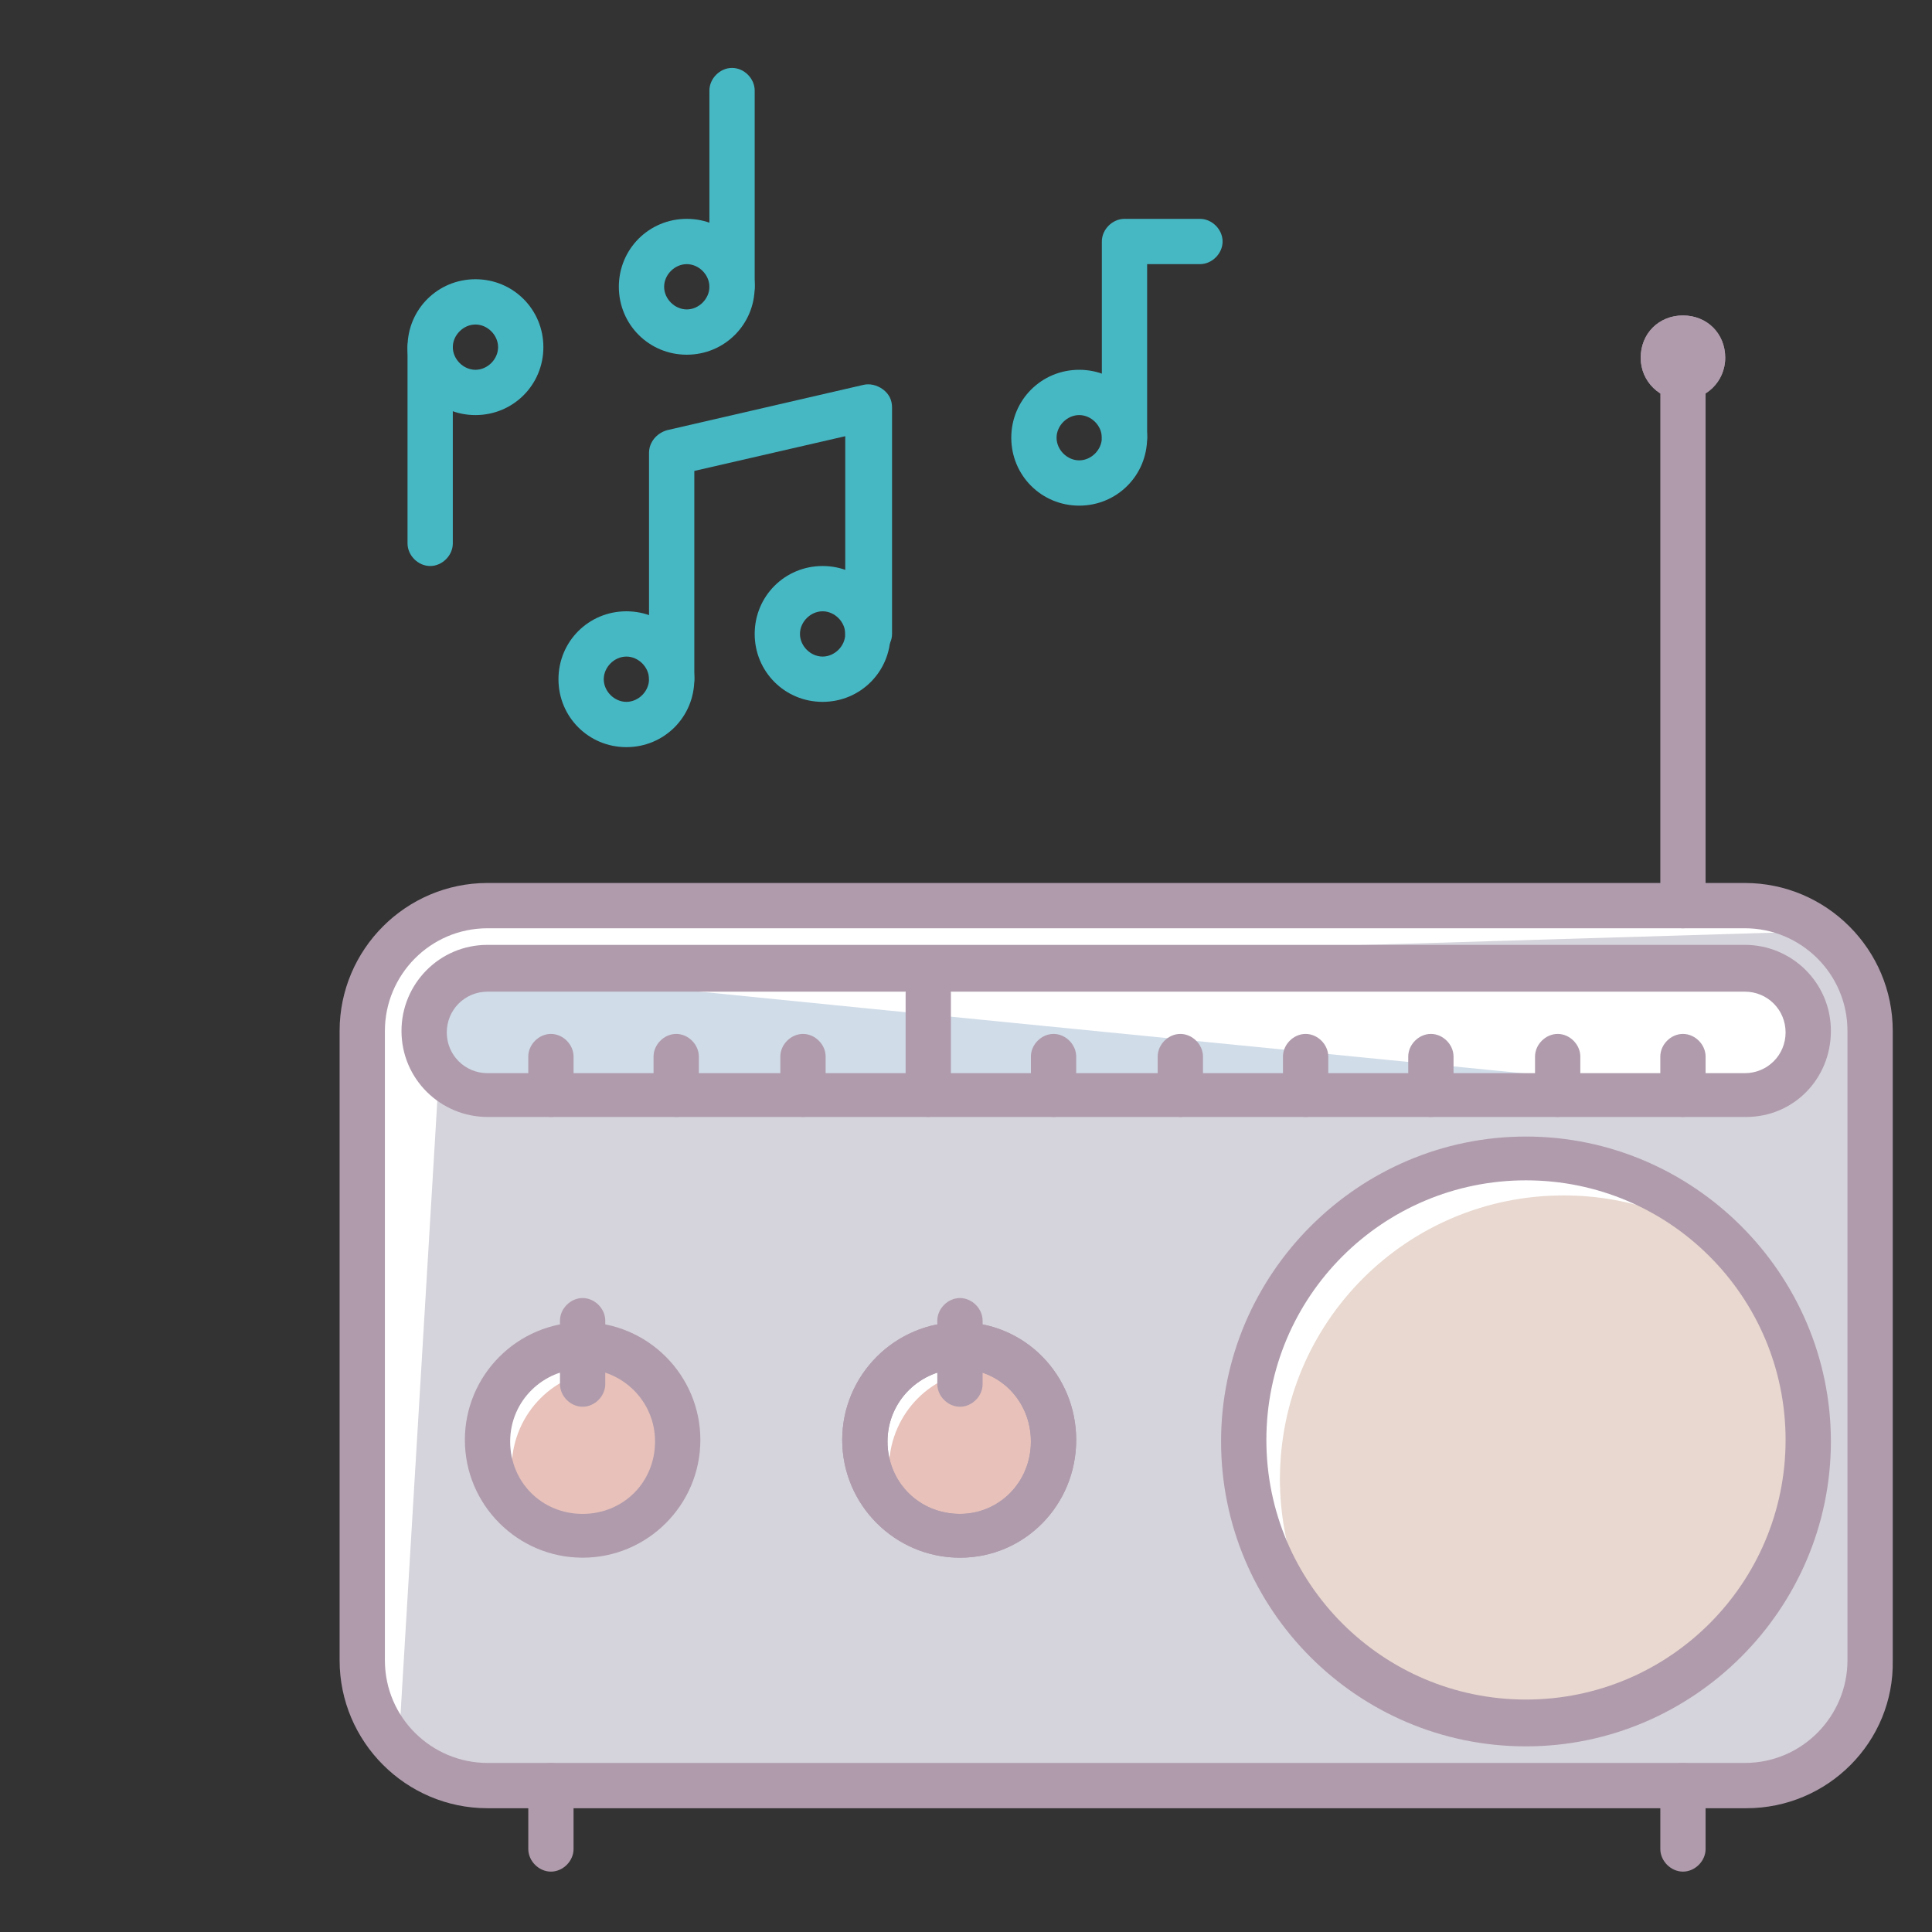 <?xml version="1.0" ?><!DOCTYPE svg  PUBLIC '-//W3C//DTD SVG 1.1//EN'  'http://www.w3.org/Graphics/SVG/1.1/DTD/svg11.dtd'><svg enable-background="new 0 0 128 128" id="Слой_1" version="1.1" viewBox="0 0 128 128" xml:space="preserve" xmlns="http://www.w3.org/2000/svg" xmlns:xlink="http://www.w3.org/1999/xlink"><rect x="0" y="0" width="128" height="128" fill="#333333" stroke="none"/><g><g><path d="M115.7,60H32.3c-4.6,0-8.3,3.7-8.3,8.3V110c0,4.6,3.7,8.3,8.3,8.3h83.3c4.6,0,8.3-3.7,8.3-8.3V68.3    C124,63.7,120.3,60,115.7,60z" fill="#D5D3DB"/></g><g><g><path d="M29,72.5c0-4.6,3.7-8.3,8.3-8.3l83.3-2.5c0.8,0,1.6,2.6,2.4,2.9c-1.4-2.7-4.2-4.5-7.4-4.5H32.3     c-4.6,0-8.3,3.7-8.3,8.3V110c0,3.8,2.5,6.9,5.9,8c-0.6-1.1-3.4-2.4-3.4-3.8L29,72.5z" fill="#FFFFFF"/></g></g><g><path d="M32.3,72.5c-2.3,0-4.2-1.9-4.2-4.2l0,0c0-2.3,1.9-4.2,4.2-4.2h83.3c2.3,0,4.2,1.9,4.2,4.2l0,0    c0,2.3-1.9,4.2-4.2,4.2H32.3z" fill="#D0DCE8"/></g><g><path d="M32.3,64.2h83.3c2.3,0,4.2,1.9,4.2,4.2l0,0c0,2.3-1.9,4.2-4.2,4.2C115.7,72.5,30,64.2,32.3,64.2z" fill="#FFFFFF"/></g><g><circle cx="101.1" cy="95.4" fill="#E8D8CF" r="18.8"/></g><g><g><path d="M103.6,79.2c4.5,0,8.7,1.6,11.9,4.3c-3.4-4.2-8.6-6.8-14.4-6.8c-10.4,0-18.8,8.4-18.8,18.8     c0,5.8,2.6,11,6.8,14.4c-2.7-3.2-4.3-7.4-4.3-11.9C84.8,87.6,93.2,79.2,103.6,79.2z" fill="#FFFFFF"/></g></g><g><circle cx="63.6" cy="95.4" fill="#E7C1BA" r="6.2"/></g><g><g><path d="M65.2,90.8c1.3,0,2.5,0.4,3.5,1.1c-1.1-1.7-3-2.7-5.2-2.7c-3.5,0-6.2,2.8-6.2,6.2c0,2.2,1.1,4,2.7,5.2     c-0.7-1-1.1-2.2-1.1-3.5C59,93.6,61.8,90.8,65.2,90.8z" fill="#FFFFFF"/></g></g><g><circle cx="38.6" cy="95.4" fill="#E7C1BA" r="6.2"/></g><g><g><path d="M40.2,90.8c1.3,0,2.5,0.4,3.5,1.1c-1.1-1.7-3-2.7-5.2-2.7c-3.5,0-6.2,2.8-6.2,6.2c0,2.2,1.1,4,2.7,5.2     c-0.7-1-1.1-2.2-1.1-3.5C34,93.6,36.8,90.8,40.2,90.8z" fill="#FFFFFF"/></g></g><g><g><path d="M115.7,119.8H32.3c-5.4,0-9.8-4.4-9.8-9.8V68.3c0-5.4,4.4-9.8,9.8-9.8h83.3c5.4,0,9.8,4.4,9.8,9.8V110     C125.5,115.4,121.1,119.8,115.7,119.8z M32.3,61.5c-3.8,0-6.8,3.1-6.8,6.8V110c0,3.8,3.1,6.8,6.8,6.8h83.3c3.8,0,6.8-3.1,6.8-6.8     V68.3c0-3.8-3.1-6.8-6.8-6.8H32.3z" fill="#AF9BAC"/></g></g><g><g><path d="M115.7,74H32.3c-3.1,0-5.7-2.5-5.7-5.7c0-3.1,2.5-5.7,5.7-5.7h83.3c3.1,0,5.7,2.5,5.7,5.7     C121.3,71.5,118.8,74,115.7,74z M32.3,65.7c-1.5,0-2.7,1.2-2.7,2.7c0,1.5,1.2,2.7,2.7,2.7h83.3c1.5,0,2.7-1.2,2.7-2.7     c0-1.5-1.2-2.7-2.7-2.7H32.3z" fill="#AF9BAC"/></g></g><g><g><path d="M111.5,61.5c-0.8,0-1.5-0.7-1.5-1.5V23.7c0-0.8,0.7-1.5,1.5-1.5s1.5,0.7,1.5,1.5V60     C113,60.8,112.3,61.5,111.5,61.5z" fill="#AF9BAC"/></g></g><g><g><path d="M111.5,26.5c-1.5,0-2.8-1.2-2.8-2.8s1.2-2.8,2.8-2.8s2.8,1.2,2.8,2.8S113,26.5,111.5,26.5z M111.5,23.5     c-0.1,0-0.2,0.1-0.2,0.2c0,0.3,0.5,0.3,0.5,0C111.8,23.6,111.6,23.5,111.5,23.5z" fill="#AF9BAC"/></g></g><g><g><path d="M111.5,26.5c-1.5,0-2.8-1.2-2.8-2.8s1.2-2.8,2.8-2.8s2.8,1.2,2.8,2.8S113,26.5,111.5,26.5z M111.5,23.5     c-0.1,0-0.2,0.1-0.2,0.2c0,0.3,0.5,0.3,0.5,0C111.8,23.6,111.6,23.5,111.5,23.5z" fill="#AF9BAC"/></g></g><g><g><path d="M101.1,115.7c-11.2,0-20.2-9.1-20.2-20.2s9.1-20.2,20.2-20.2s20.2,9.1,20.2,20.2S112.2,115.7,101.1,115.7     z M101.1,78.2c-9.5,0-17.2,7.7-17.2,17.2s7.7,17.2,17.2,17.2s17.2-7.7,17.2-17.2S110.6,78.2,101.1,78.2z" fill="#AF9BAC"/></g></g><g><g><path d="M63.6,103.2c-4.3,0-7.8-3.5-7.8-7.8s3.5-7.8,7.8-7.8c4.3,0,7.7,3.5,7.7,7.8S67.9,103.2,63.6,103.2z      M63.6,90.7c-2.6,0-4.8,2.1-4.8,4.8s2.1,4.8,4.8,4.8c2.6,0,4.7-2.1,4.7-4.8S66.2,90.7,63.6,90.7z" fill="#AF9BAC"/></g></g><g><g><path d="M63.6,103.2c-4.3,0-7.8-3.5-7.8-7.8s3.5-7.8,7.8-7.8c4.3,0,7.7,3.5,7.7,7.8S67.9,103.2,63.6,103.2z      M63.6,90.7c-2.6,0-4.8,2.1-4.8,4.8s2.1,4.8,4.8,4.8c2.6,0,4.7-2.1,4.7-4.8S66.2,90.7,63.6,90.7z" fill="#AF9BAC"/></g></g><g><g><path d="M38.6,103.2c-4.3,0-7.8-3.5-7.8-7.8s3.5-7.8,7.8-7.8s7.8,3.5,7.8,7.8S42.9,103.2,38.6,103.2z M38.6,90.7     c-2.6,0-4.8,2.1-4.8,4.8s2.1,4.8,4.8,4.8s4.8-2.1,4.8-4.8S41.2,90.7,38.6,90.7z" fill="#AF9BAC"/></g></g><g><g><path d="M36.5,74c-0.8,0-1.5-0.7-1.5-1.5V70c0-0.8,0.7-1.5,1.5-1.5S38,69.2,38,70v2.5C38,73.3,37.3,74,36.5,74z" fill="#AF9BAC"/></g></g><g><g><path d="M44.8,74c-0.8,0-1.5-0.7-1.5-1.5V70c0-0.8,0.7-1.5,1.5-1.5s1.5,0.7,1.5,1.5v2.5     C46.3,73.3,45.7,74,44.8,74z" fill="#AF9BAC"/></g></g><g><g><path d="M53.2,74c-0.8,0-1.5-0.7-1.5-1.5V70c0-0.8,0.7-1.5,1.5-1.5s1.5,0.7,1.5,1.5v2.5C54.7,73.3,54,74,53.2,74z     " fill="#AF9BAC"/></g></g><g><g><path d="M61.5,74c-0.8,0-1.5-0.7-1.5-1.5v-6.7c0-0.8,0.7-1.5,1.5-1.5S63,65,63,65.8v6.7C63,73.3,62.3,74,61.5,74z     " fill="#AF9BAC"/></g></g><g><g><path d="M69.8,74c-0.8,0-1.5-0.7-1.5-1.5V70c0-0.8,0.7-1.5,1.5-1.5s1.5,0.7,1.5,1.5v2.5     C71.3,73.3,70.7,74,69.8,74z" fill="#AF9BAC"/></g></g><g><g><path d="M78.2,74c-0.8,0-1.5-0.7-1.5-1.5V70c0-0.8,0.7-1.5,1.5-1.5s1.5,0.7,1.5,1.5v2.5C79.7,73.3,79,74,78.2,74z     " fill="#AF9BAC"/></g></g><g><g><path d="M86.5,74c-0.8,0-1.5-0.7-1.5-1.5V70c0-0.8,0.7-1.5,1.5-1.5S88,69.2,88,70v2.5C88,73.3,87.3,74,86.5,74z" fill="#AF9BAC"/></g></g><g><g><path d="M94.8,74c-0.8,0-1.5-0.7-1.5-1.5V70c0-0.8,0.7-1.5,1.5-1.5s1.5,0.7,1.5,1.5v2.5     C96.3,73.3,95.7,74,94.8,74z" fill="#AF9BAC"/></g></g><g><g><path d="M103.2,74c-0.8,0-1.5-0.7-1.5-1.5V70c0-0.8,0.7-1.5,1.5-1.5s1.5,0.7,1.5,1.5v2.5     C104.7,73.3,104,74,103.2,74z" fill="#AF9BAC"/></g></g><g><g><path d="M111.5,74c-0.8,0-1.5-0.7-1.5-1.5V70c0-0.8,0.7-1.5,1.5-1.5s1.5,0.7,1.5,1.5v2.5     C113,73.3,112.3,74,111.5,74z" fill="#AF9BAC"/></g></g><g><g><path d="M36.5,124c-0.8,0-1.5-0.7-1.5-1.5v-4.2c0-0.8,0.7-1.5,1.5-1.5s1.5,0.7,1.5,1.5v4.2     C38,123.3,37.3,124,36.5,124z" fill="#AF9BAC"/></g></g><g><g><path d="M111.5,124c-0.8,0-1.5-0.7-1.5-1.5v-4.2c0-0.8,0.7-1.5,1.5-1.5s1.5,0.7,1.5,1.5v4.2     C113,123.3,112.3,124,111.5,124z" fill="#AF9BAC"/></g></g><g><g><path d="M38.6,93.2c-0.8,0-1.5-0.7-1.5-1.5v-4.2c0-0.8,0.7-1.5,1.5-1.5s1.5,0.7,1.5,1.5v4.2     C40.1,92.5,39.4,93.2,38.6,93.2z" fill="#AF9BAC"/></g></g><g><g><path d="M63.6,93.2c-0.8,0-1.5-0.7-1.5-1.5v-4.2c0-0.8,0.7-1.5,1.5-1.5s1.5,0.7,1.5,1.5v4.2     C65.1,92.5,64.4,93.2,63.6,93.2z" fill="#AF9BAC"/></g></g></g><g><g><path d="M41.5,49.5c-2.5,0-4.5-2-4.5-4.5s2-4.5,4.5-4.5s4.5,2,4.5,4.5S44,49.5,41.5,49.5z M41.5,43.5    c-0.8,0-1.5,0.7-1.5,1.5s0.7,1.5,1.5,1.5S43,45.8,43,45S42.3,43.5,41.5,43.5z" fill="#46B8C4"/></g><g><path d="M54.5,46.5c-2.5,0-4.5-2-4.5-4.5s2-4.5,4.5-4.5s4.5,2,4.5,4.5S57,46.5,54.5,46.5z M54.5,40.5    c-0.8,0-1.5,0.7-1.5,1.5s0.7,1.5,1.5,1.5S56,42.8,56,42S55.3,40.5,54.5,40.5z" fill="#46B8C4"/></g><g><path d="M44.5,46.5c-0.8,0-1.5-0.7-1.5-1.5V30c0-0.7,0.5-1.3,1.2-1.5l13-3c0.4-0.1,0.9,0,1.3,0.3    c0.4,0.3,0.6,0.7,0.6,1.2v15c0,0.8-0.7,1.5-1.5,1.5S56,42.8,56,42V28.9l-10,2.3V45C46,45.8,45.3,46.5,44.5,46.5z" fill="#46B8C4"/></g><g><path d="M31.5,27.5c-2.5,0-4.5-2-4.5-4.5s2-4.5,4.5-4.5s4.5,2,4.5,4.5S34,27.5,31.5,27.5z M31.5,21.5    c-0.8,0-1.5,0.7-1.5,1.5s0.7,1.5,1.5,1.5S33,23.8,33,23S32.3,21.5,31.5,21.5z" fill="#46B8C4"/></g><g><path d="M28.5,37.5c-0.8,0-1.5-0.7-1.5-1.5V23c0-0.8,0.7-1.5,1.5-1.5S30,22.2,30,23v13    C30,36.8,29.3,37.5,28.5,37.5z" fill="#46B8C4"/></g><g><path d="M71.5,33.5c-2.5,0-4.5-2-4.5-4.5s2-4.5,4.5-4.5s4.5,2,4.5,4.5S74,33.5,71.5,33.5z M71.5,27.5    c-0.8,0-1.5,0.7-1.5,1.5s0.7,1.5,1.5,1.5S73,29.8,73,29S72.3,27.5,71.5,27.5z" fill="#46B8C4"/></g><g><path d="M74.5,30.5c-0.8,0-1.5-0.7-1.5-1.5V16c0-0.8,0.7-1.5,1.5-1.5h5c0.8,0,1.5,0.7,1.5,1.5s-0.7,1.5-1.5,1.5H76    V29C76,29.8,75.3,30.5,74.5,30.5z" fill="#46B8C4"/></g><g><path d="M45.5,23.5c-2.5,0-4.5-2-4.5-4.5s2-4.5,4.5-4.5s4.5,2,4.5,4.5S48,23.5,45.5,23.5z M45.5,17.5    c-0.8,0-1.5,0.7-1.5,1.5s0.7,1.5,1.5,1.5S47,19.8,47,19S46.3,17.5,45.5,17.5z" fill="#46B8C4"/></g><g><path d="M48.5,20.5c-0.8,0-1.5-0.7-1.5-1.5V6c0-0.8,0.7-1.5,1.5-1.5S50,5.2,50,6v13C50,19.8,49.3,20.5,48.5,20.5z" fill="#46B8C4"/></g></g></svg>